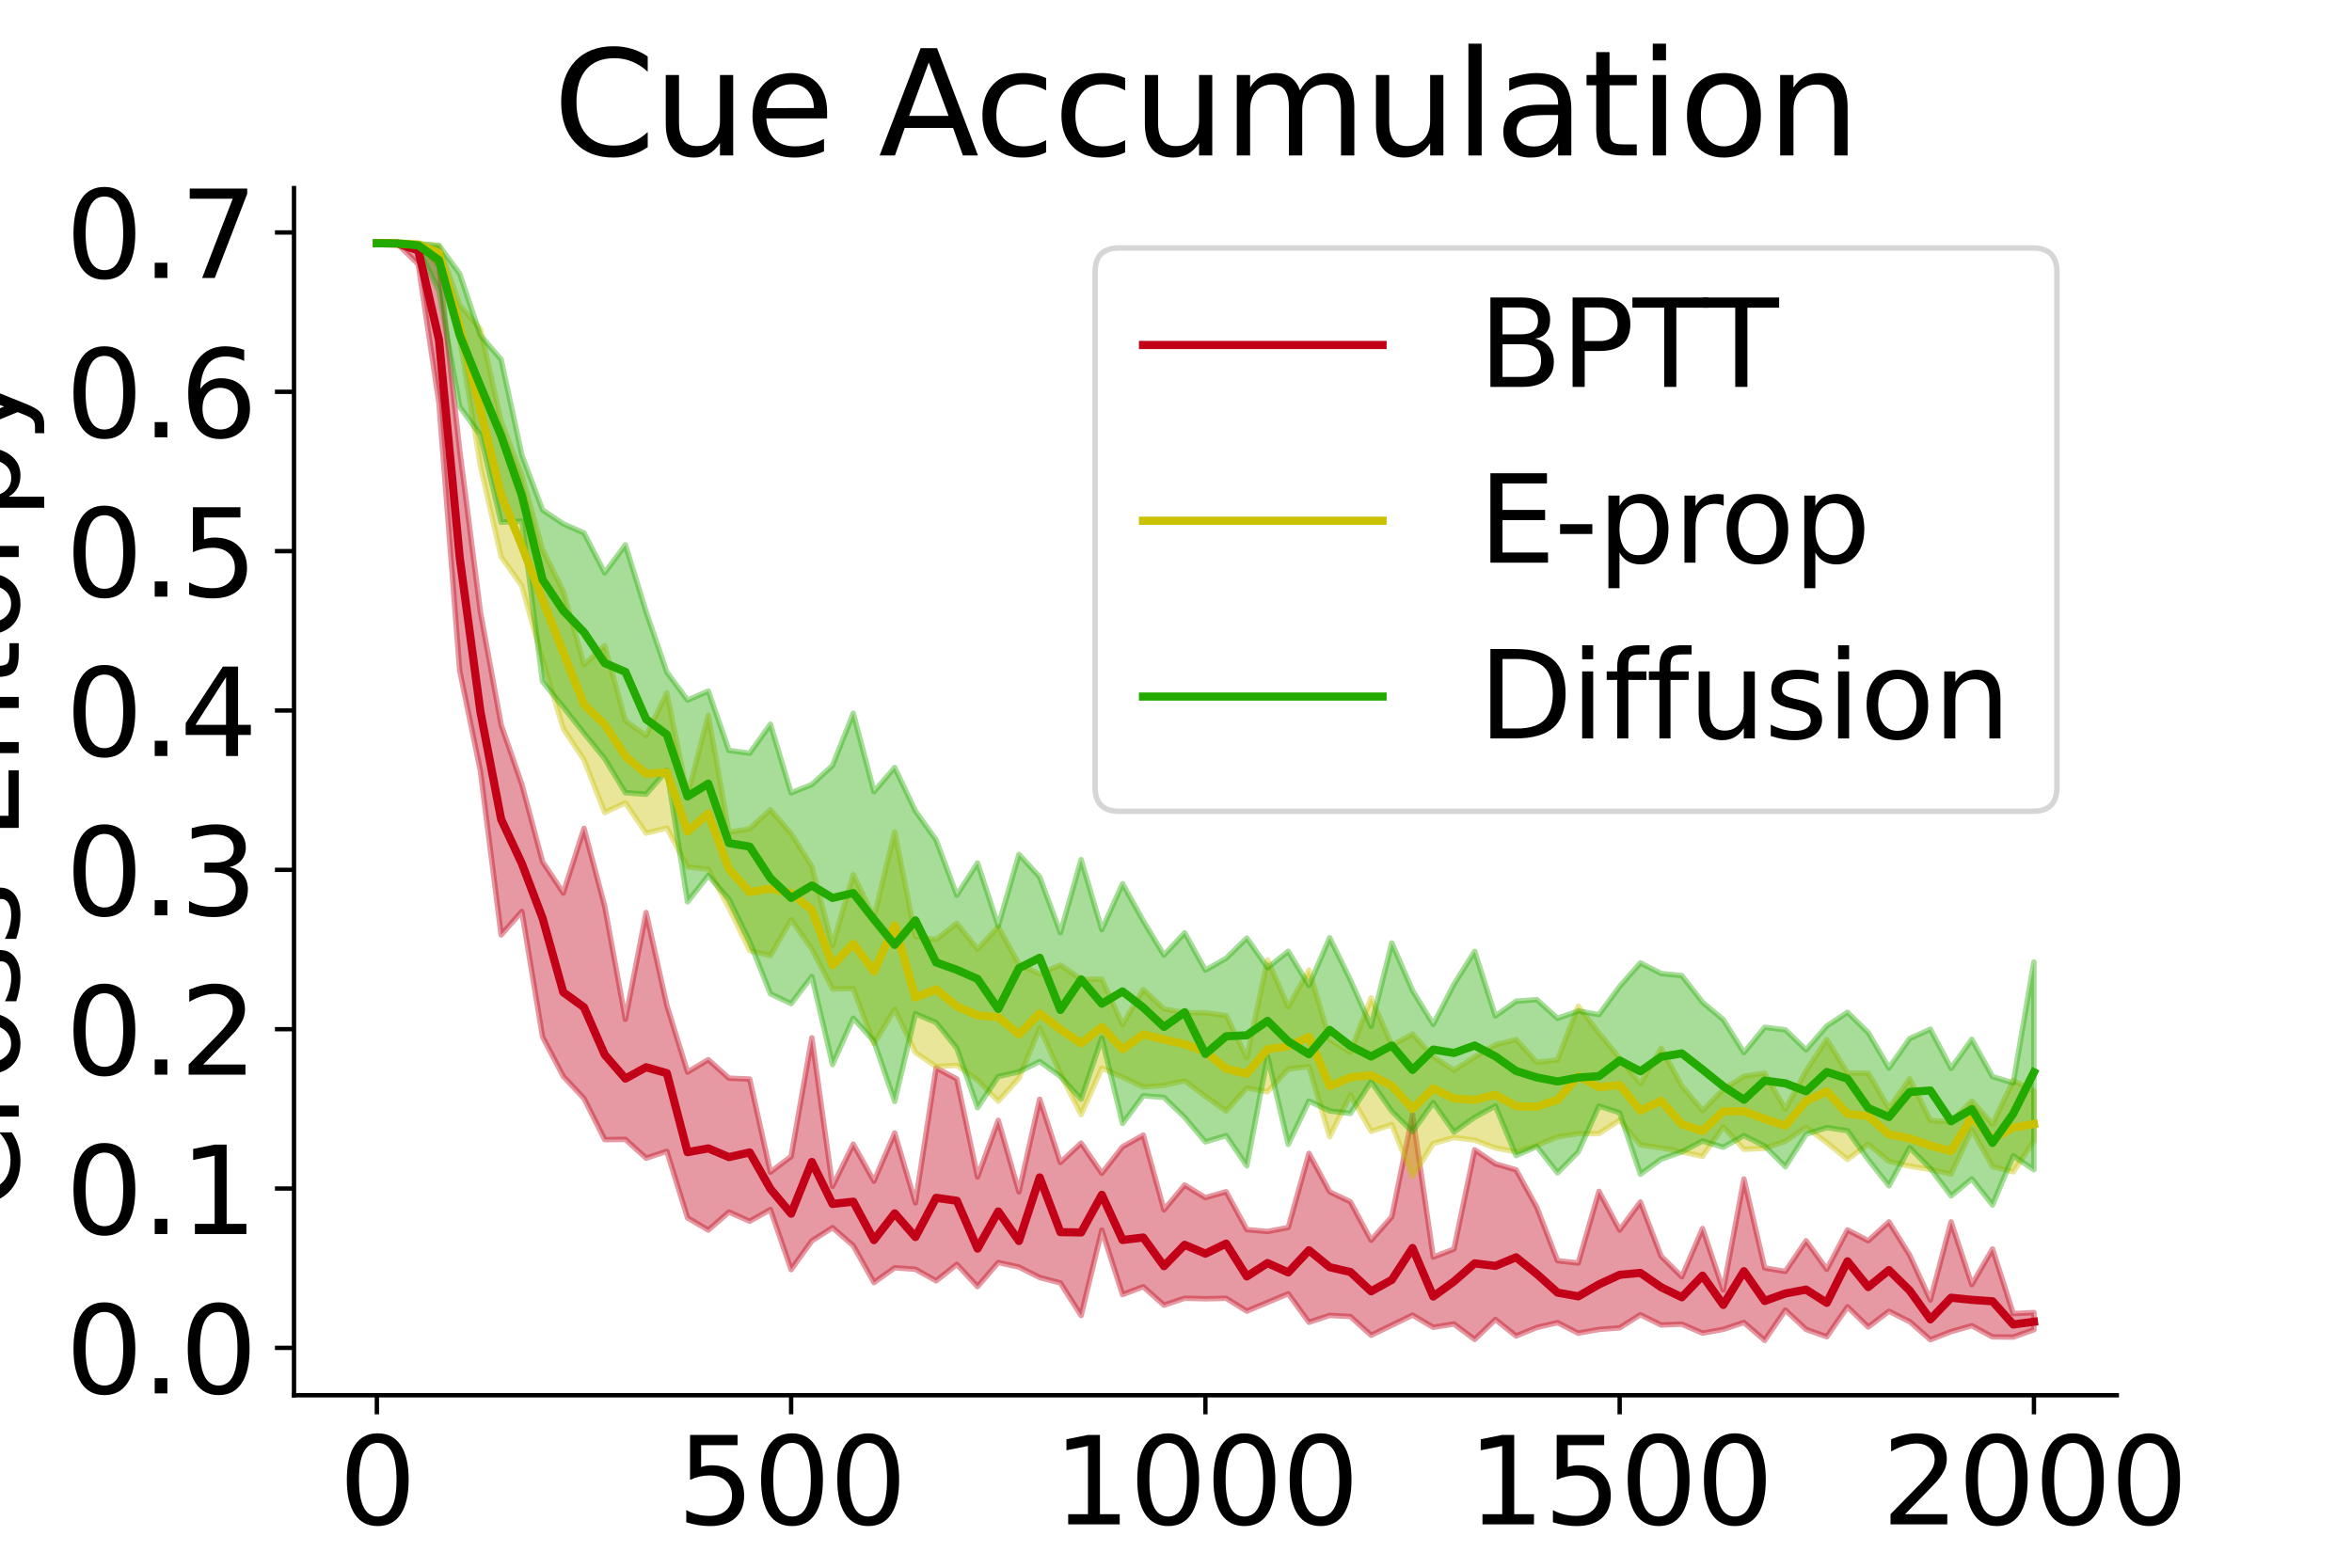 <?xml version="1.0" encoding="utf-8" standalone="no"?>
<!DOCTYPE svg PUBLIC "-//W3C//DTD SVG 1.1//EN"
  "http://www.w3.org/Graphics/SVG/1.1/DTD/svg11.dtd">
<svg xmlns:xlink="http://www.w3.org/1999/xlink" width="432pt" height="288pt" viewBox="0 0 432 288" xmlns="http://www.w3.org/2000/svg" version="1.1">
 <defs>
  <style type="text/css">*{stroke-linejoin: round; stroke-linecap: butt}</style>
 </defs>
 <g id="figure_1">
  <g id="patch_1">
   <path d="M 0 288 
L 432 288 
L 432 0 
L 0 0 
z
" style="fill: #ffffff"/>
  </g>
  <g id="axes_1">
   <g id="patch_2">
    <path d="M 54 256.32 
L 388.8 256.32 
L 388.8 34.56 
L 54 34.56 
z
" style="fill: #ffffff"/>
   </g>
   <g id="PolyCollection_1">
    <defs>
     <path id="m8a0b43944e" d="M 69.218 -243.357 
L 69.218 -243.279 
L 73.023 -243.191 
L 76.827 -239.438 
L 80.632 -213.926 
L 84.436 -164.814 
L 88.241 -146.362 
L 92.045 -116.262 
L 95.85 -120.56 
L 99.655 -97.52 
L 103.459 -90.266 
L 107.264 -86.209 
L 111.068 -78.639 
L 114.873 -78.681 
L 118.677 -75.239 
L 122.482 -76.497 
L 126.286 -64.269 
L 130.091 -62.023 
L 133.895 -65.335 
L 137.7 -63.644 
L 141.505 -65.795 
L 145.309 -54.757 
L 149.114 -60.057 
L 152.918 -62.467 
L 156.723 -59.159 
L 160.527 -52.384 
L 164.332 -55.095 
L 168.136 -54.83 
L 171.941 -52.7 
L 175.745 -55.728 
L 179.55 -51.647 
L 183.355 -56.07 
L 187.159 -55.226 
L 190.964 -53.306 
L 194.768 -52.314 
L 198.573 -46.332 
L 202.377 -62.029 
L 206.182 -50.168 
L 209.986 -51.62 
L 213.791 -48.226 
L 217.595 -49.499 
L 221.4 -49.402 
L 225.205 -49.493 
L 229.009 -47.136 
L 232.814 -48.732 
L 236.618 -50.323 
L 240.423 -45.088 
L 244.227 -46.354 
L 248.032 -46.138 
L 251.836 -42.697 
L 255.641 -44.542 
L 259.445 -46.406 
L 263.25 -44.155 
L 267.055 -44.773 
L 270.859 -41.935 
L 274.664 -45.595 
L 278.468 -42.569 
L 282.273 -44.126 
L 286.077 -45.017 
L 289.882 -43.086 
L 293.686 -43.775 
L 297.491 -44.062 
L 301.295 -46.476 
L 305.1 -44.581 
L 308.905 -44.741 
L 312.709 -43.094 
L 316.514 -43.782 
L 320.318 -45.047 
L 324.123 -41.76 
L 327.927 -47.339 
L 331.732 -43.772 
L 335.536 -42.435 
L 339.341 -47.93 
L 343.145 -44.217 
L 346.95 -47.116 
L 350.755 -45.212 
L 354.559 -41.881 
L 358.364 -43.366 
L 362.168 -44.451 
L 365.973 -42.401 
L 369.777 -42.369 
L 373.582 -43.721 
L 373.582 -46.866 
L 373.582 -46.866 
L 369.777 -46.675 
L 365.973 -58.554 
L 362.168 -52.001 
L 358.364 -63.524 
L 354.559 -49.176 
L 350.755 -57.417 
L 346.95 -63.522 
L 343.145 -60.059 
L 339.341 -62.049 
L 335.536 -54.82 
L 331.732 -60.064 
L 327.927 -54.426 
L 324.123 -55.061 
L 320.318 -71.408 
L 316.514 -51.021 
L 312.709 -62.306 
L 308.905 -53.445 
L 305.1 -57.223 
L 301.295 -67.181 
L 297.491 -62.021 
L 293.686 -69.13 
L 289.882 -55.974 
L 286.077 -56.391 
L 282.273 -66.191 
L 278.468 -73.084 
L 274.664 -74.193 
L 270.859 -76.77 
L 267.055 -58.534 
L 263.25 -57.065 
L 259.445 -83.254 
L 255.641 -64.473 
L 251.836 -60.154 
L 248.032 -67.218 
L 244.227 -69.053 
L 240.423 -76.11 
L 236.618 -62.5 
L 232.814 -61.765 
L 229.009 -62.107 
L 225.205 -69.07 
L 221.4 -67.984 
L 217.595 -70.303 
L 213.791 -65.738 
L 209.986 -79.473 
L 206.182 -77.324 
L 202.377 -72.446 
L 198.573 -77.996 
L 194.768 -74.439 
L 190.964 -86.062 
L 187.159 -69.031 
L 183.355 -82.177 
L 179.55 -71.777 
L 175.745 -89.764 
L 171.941 -91.828 
L 168.136 -67.025 
L 164.332 -79.86 
L 160.527 -71.003 
L 156.723 -77.801 
L 152.918 -70.063 
L 149.114 -97.346 
L 145.309 -75.547 
L 141.505 -72.666 
L 137.7 -89.767 
L 133.895 -89.924 
L 130.091 -93.328 
L 126.286 -91.04 
L 122.482 -103.3 
L 118.677 -120.367 
L 114.873 -100.75 
L 111.068 -121.526 
L 107.264 -135.816 
L 103.459 -123.943 
L 99.655 -129.692 
L 95.85 -143.897 
L 92.045 -154.847 
L 88.241 -175.559 
L 84.436 -205.308 
L 80.632 -239.294 
L 76.827 -243.193 
L 73.023 -243.349 
L 69.218 -243.357 
z
" style="stroke: #c20017; stroke-opacity: 0.4"/>
    </defs>
    <g clip-path="url(#pa66d7f522f)">
     <use xlink:href="#m8a0b43944e" x="0" y="288" style="fill: #c20017; fill-opacity: 0.4; stroke: #c20017; stroke-opacity: 0.4"/>
    </g>
   </g>
   <g id="PolyCollection_2">
    <defs>
     <path id="m73302220d4" d="M 69.218 -243.36 
L 69.218 -243.274 
L 73.023 -243.218 
L 76.827 -242.872 
L 80.632 -239.4 
L 84.436 -225.872 
L 88.241 -202.339 
L 92.045 -185.724 
L 95.85 -180.359 
L 99.655 -166.775 
L 103.459 -154.138 
L 107.264 -148.42 
L 111.068 -138.719 
L 114.873 -140.514 
L 118.677 -134.936 
L 122.482 -135.892 
L 126.286 -128.72 
L 130.091 -128.314 
L 133.895 -121.199 
L 137.7 -113.366 
L 141.505 -112.458 
L 145.309 -119.042 
L 149.114 -113.669 
L 152.918 -106.326 
L 156.723 -106.371 
L 160.527 -96.283 
L 164.332 -102.597 
L 168.136 -94.651 
L 171.941 -92.056 
L 175.745 -92.284 
L 179.55 -89.587 
L 183.355 -85.698 
L 187.159 -89.922 
L 190.964 -99.154 
L 194.768 -90.761 
L 198.573 -83.216 
L 202.377 -91.781 
L 206.182 -90.121 
L 209.986 -88.309 
L 213.791 -88.602 
L 217.595 -89.463 
L 221.4 -86.595 
L 225.205 -83.896 
L 229.009 -88.119 
L 232.814 -87.431 
L 236.618 -91.599 
L 240.423 -92.073 
L 244.227 -79.162 
L 248.032 -86.852 
L 251.836 -80.172 
L 255.641 -81.393 
L 259.445 -71.839 
L 263.25 -77.922 
L 267.055 -79.023 
L 270.859 -78.538 
L 274.664 -77.1 
L 278.468 -76.389 
L 282.273 -77.594 
L 286.077 -79.13 
L 289.882 -79.727 
L 293.686 -79.733 
L 297.491 -82.214 
L 301.295 -77.67 
L 305.1 -77.134 
L 308.905 -76.408 
L 312.709 -75.559 
L 316.514 -81.004 
L 320.318 -76.855 
L 324.123 -77.056 
L 327.927 -78.342 
L 331.732 -80.915 
L 335.536 -78.093 
L 339.341 -74.991 
L 343.145 -77.832 
L 346.95 -74.654 
L 350.755 -73.76 
L 354.559 -73.161 
L 358.364 -72.32 
L 362.168 -80.461 
L 365.973 -73.695 
L 369.777 -72.722 
L 373.582 -78.434 
L 373.582 -87.592 
L 373.582 -87.592 
L 369.777 -89.48 
L 365.973 -81.479 
L 362.168 -85.752 
L 358.364 -81.91 
L 354.559 -82.165 
L 350.755 -89.807 
L 346.95 -84.377 
L 343.145 -90.847 
L 339.341 -90.884 
L 335.536 -97.035 
L 331.732 -91.279 
L 327.927 -84.216 
L 324.123 -90.843 
L 320.318 -90.3 
L 316.514 -87.851 
L 312.709 -83.967 
L 308.905 -88.527 
L 305.1 -95.426 
L 301.295 -88.903 
L 297.491 -93.566 
L 293.686 -98.223 
L 289.882 -103.146 
L 286.077 -93.286 
L 282.273 -92.844 
L 278.468 -97.023 
L 274.664 -96.069 
L 270.859 -93.828 
L 267.055 -91.389 
L 263.25 -93.871 
L 259.445 -98.026 
L 255.641 -95.962 
L 251.836 -104.672 
L 248.032 -94.672 
L 244.227 -97.012 
L 240.423 -109.808 
L 236.618 -103.012 
L 232.814 -111.631 
L 229.009 -93.707 
L 225.205 -101.435 
L 221.4 -101.946 
L 217.595 -101.954 
L 213.791 -102.64 
L 209.986 -106.23 
L 206.182 -99.76 
L 202.377 -108.108 
L 198.573 -108.095 
L 194.768 -110.723 
L 190.964 -109.046 
L 187.159 -110.83 
L 183.355 -117.732 
L 179.55 -113.601 
L 175.745 -118.378 
L 171.941 -115.401 
L 168.136 -115.916 
L 164.332 -135.18 
L 160.527 -119.445 
L 156.723 -127.309 
L 152.918 -114.298 
L 149.114 -128.826 
L 145.309 -134.853 
L 141.505 -139.261 
L 137.7 -135.748 
L 133.895 -135.121 
L 130.091 -156.576 
L 126.286 -141.915 
L 122.482 -160.697 
L 118.677 -152.853 
L 114.873 -155.579 
L 111.068 -169.39 
L 107.264 -165.871 
L 103.459 -179.388 
L 99.655 -187.041 
L 95.85 -200.652 
L 92.045 -210.625 
L 88.241 -227.52 
L 84.436 -231.968 
L 80.632 -242.767 
L 76.827 -243.233 
L 73.023 -243.35 
L 69.218 -243.36 
z
" style="stroke: #cac100; stroke-opacity: 0.4"/>
    </defs>
    <g clip-path="url(#pa66d7f522f)">
     <use xlink:href="#m73302220d4" x="0" y="288" style="fill: #cac100; fill-opacity: 0.4; stroke: #cac100; stroke-opacity: 0.4"/>
    </g>
   </g>
   <g id="PolyCollection_3">
    <defs>
     <path id="m73ddae94a8" d="M 69.218 -243.358 
L 69.218 -243.274 
L 73.023 -243.214 
L 76.827 -242.343 
L 80.632 -234.531 
L 84.436 -213.283 
L 88.241 -208.064 
L 92.045 -192.055 
L 95.85 -192.271 
L 99.655 -162.794 
L 103.459 -158.099 
L 107.264 -153.311 
L 111.068 -148.623 
L 114.873 -142.381 
L 118.677 -142.091 
L 122.482 -146.463 
L 126.286 -122.323 
L 130.091 -127.157 
L 133.895 -122.828 
L 137.7 -115.007 
L 141.505 -105.427 
L 145.309 -103.618 
L 149.114 -108.617 
L 152.918 -92.431 
L 156.723 -100.951 
L 160.527 -96.712 
L 164.332 -85.656 
L 168.136 -101.771 
L 171.941 -100.142 
L 175.745 -95.444 
L 179.55 -84.504 
L 183.355 -90.222 
L 187.159 -91.098 
L 190.964 -92.989 
L 194.768 -90.251 
L 198.573 -86.072 
L 202.377 -97.311 
L 206.182 -81.608 
L 209.986 -86.699 
L 213.791 -86.402 
L 217.595 -82.723 
L 221.4 -78.224 
L 225.205 -79.38 
L 229.009 -73.825 
L 232.814 -93.913 
L 236.618 -77.768 
L 240.423 -85.724 
L 244.227 -83.901 
L 248.032 -83.454 
L 251.836 -89.281 
L 255.641 -83.862 
L 259.445 -80.094 
L 263.25 -85.443 
L 267.055 -80.047 
L 270.859 -82.74 
L 274.664 -84.816 
L 278.468 -75.703 
L 282.273 -77.377 
L 286.077 -72.536 
L 289.882 -76.38 
L 293.686 -84.805 
L 297.491 -83.573 
L 301.295 -72.297 
L 305.1 -75.041 
L 308.905 -76.394 
L 312.709 -78.392 
L 316.514 -77.236 
L 320.318 -79.378 
L 324.123 -77.465 
L 327.927 -73.663 
L 331.732 -79.63 
L 335.536 -80.847 
L 339.341 -80.27 
L 343.145 -74.969 
L 346.95 -70.165 
L 350.755 -77.157 
L 354.559 -73.346 
L 358.364 -68.3 
L 362.168 -71.431 
L 365.973 -66.624 
L 369.777 -75.667 
L 373.582 -73.102 
L 373.582 -111.259 
L 373.582 -111.259 
L 369.777 -89.062 
L 365.973 -90.216 
L 362.168 -97.064 
L 358.364 -91.73 
L 354.559 -98.922 
L 350.755 -97.203 
L 346.95 -91.803 
L 343.145 -98.288 
L 339.341 -102.024 
L 335.536 -99.517 
L 331.732 -95.14 
L 327.927 -98.809 
L 324.123 -99.278 
L 320.318 -94.621 
L 316.514 -100.685 
L 312.709 -103.879 
L 308.905 -108.776 
L 305.1 -109.161 
L 301.295 -111.102 
L 297.491 -106.777 
L 293.686 -101.604 
L 289.882 -102.264 
L 286.077 -100.926 
L 282.273 -104.354 
L 278.468 -104.066 
L 274.664 -101.35 
L 270.859 -113.218 
L 267.055 -107.174 
L 263.25 -99.813 
L 259.445 -106.027 
L 255.641 -114.764 
L 251.836 -99.47 
L 248.032 -107.972 
L 244.227 -115.727 
L 240.423 -106.949 
L 236.618 -113.233 
L 232.814 -110.226 
L 229.009 -115.665 
L 225.205 -111.952 
L 221.4 -109.766 
L 217.595 -116.632 
L 213.791 -112.538 
L 209.986 -118.829 
L 206.182 -125.65 
L 202.377 -117.209 
L 198.573 -130.077 
L 194.768 -116.64 
L 190.964 -126.888 
L 187.159 -131.039 
L 183.355 -117.882 
L 179.55 -129.452 
L 175.745 -123.546 
L 171.941 -133.678 
L 168.136 -139.005 
L 164.332 -147.006 
L 160.527 -142.556 
L 156.723 -156.964 
L 152.918 -147.383 
L 149.114 -143.871 
L 145.309 -142.341 
L 141.505 -154.956 
L 137.7 -149.628 
L 133.895 -150.135 
L 130.091 -161.044 
L 126.286 -159.378 
L 122.482 -164.516 
L 118.677 -175.589 
L 114.873 -187.909 
L 111.068 -182.768 
L 107.264 -190.092 
L 103.459 -191.764 
L 99.655 -194.318 
L 95.85 -204.406 
L 92.045 -221.964 
L 88.241 -226.383 
L 84.436 -237.705 
L 80.632 -242.913 
L 76.827 -243.229 
L 73.023 -243.346 
L 69.218 -243.358 
z
" style="stroke: #23aa00; stroke-opacity: 0.4"/>
    </defs>
    <g clip-path="url(#pa66d7f522f)">
     <use xlink:href="#m73ddae94a8" x="0" y="288" style="fill: #23aa00; fill-opacity: 0.4; stroke: #23aa00; stroke-opacity: 0.4"/>
    </g>
   </g>
   <g id="matplotlib.axis_1">
    <g id="xtick_1">
     <g id="line2d_1">
      <defs>
       <path id="m793c33d854" d="M 0 0 
L 0 3.5 
" style="stroke: #000000; stroke-width: 0.8"/>
      </defs>
      <g>
       <use xlink:href="#m793c33d854" x="69.218" y="256.32" style="stroke: #000000; stroke-width: 0.8"/>
      </g>
     </g>
     <g id="text_1">
      <!-- 0 -->
      <g transform="translate(62.219 280.037) scale(0.22 -0.22)">
       <defs>
        <path id="DejaVuSans-30" d="M 2034 4250 
Q 1547 4250 1301 3770 
Q 1056 3291 1056 2328 
Q 1056 1369 1301 889 
Q 1547 409 2034 409 
Q 2525 409 2770 889 
Q 3016 1369 3016 2328 
Q 3016 3291 2770 3770 
Q 2525 4250 2034 4250 
z
M 2034 4750 
Q 2819 4750 3233 4129 
Q 3647 3509 3647 2328 
Q 3647 1150 3233 529 
Q 2819 -91 2034 -91 
Q 1250 -91 836 529 
Q 422 1150 422 2328 
Q 422 3509 836 4129 
Q 1250 4750 2034 4750 
z
" transform="scale(0.016)"/>
       </defs>
       <use xlink:href="#DejaVuSans-30"/>
      </g>
     </g>
    </g>
    <g id="xtick_2">
     <g id="line2d_2">
      <g>
       <use xlink:href="#m793c33d854" x="145.309" y="256.32" style="stroke: #000000; stroke-width: 0.8"/>
      </g>
     </g>
     <g id="text_2">
      <!-- 500 -->
      <g transform="translate(124.313 280.037) scale(0.22 -0.22)">
       <defs>
        <path id="DejaVuSans-35" d="M 691 4666 
L 3169 4666 
L 3169 4134 
L 1269 4134 
L 1269 2991 
Q 1406 3038 1543 3061 
Q 1681 3084 1819 3084 
Q 2600 3084 3056 2656 
Q 3513 2228 3513 1497 
Q 3513 744 3044 326 
Q 2575 -91 1722 -91 
Q 1428 -91 1123 -41 
Q 819 9 494 109 
L 494 744 
Q 775 591 1075 516 
Q 1375 441 1709 441 
Q 2250 441 2565 725 
Q 2881 1009 2881 1497 
Q 2881 1984 2565 2268 
Q 2250 2553 1709 2553 
Q 1456 2553 1204 2497 
Q 953 2441 691 2322 
L 691 4666 
z
" transform="scale(0.016)"/>
       </defs>
       <use xlink:href="#DejaVuSans-35"/>
       <use xlink:href="#DejaVuSans-30" x="63.623"/>
       <use xlink:href="#DejaVuSans-30" x="127.246"/>
      </g>
     </g>
    </g>
    <g id="xtick_3">
     <g id="line2d_3">
      <g>
       <use xlink:href="#m793c33d854" x="221.4" y="256.32" style="stroke: #000000; stroke-width: 0.8"/>
      </g>
     </g>
     <g id="text_3">
      <!-- 1000 -->
      <g transform="translate(193.405 280.037) scale(0.22 -0.22)">
       <defs>
        <path id="DejaVuSans-31" d="M 794 531 
L 1825 531 
L 1825 4091 
L 703 3866 
L 703 4441 
L 1819 4666 
L 2450 4666 
L 2450 531 
L 3481 531 
L 3481 0 
L 794 0 
L 794 531 
z
" transform="scale(0.016)"/>
       </defs>
       <use xlink:href="#DejaVuSans-31"/>
       <use xlink:href="#DejaVuSans-30" x="63.623"/>
       <use xlink:href="#DejaVuSans-30" x="127.246"/>
       <use xlink:href="#DejaVuSans-30" x="190.869"/>
      </g>
     </g>
    </g>
    <g id="xtick_4">
     <g id="line2d_4">
      <g>
       <use xlink:href="#m793c33d854" x="297.491" y="256.32" style="stroke: #000000; stroke-width: 0.8"/>
      </g>
     </g>
     <g id="text_4">
      <!-- 1500 -->
      <g transform="translate(269.496 280.037) scale(0.22 -0.22)">
       <use xlink:href="#DejaVuSans-31"/>
       <use xlink:href="#DejaVuSans-35" x="63.623"/>
       <use xlink:href="#DejaVuSans-30" x="127.246"/>
       <use xlink:href="#DejaVuSans-30" x="190.869"/>
      </g>
     </g>
    </g>
    <g id="xtick_5">
     <g id="line2d_5">
      <g>
       <use xlink:href="#m793c33d854" x="373.582" y="256.32" style="stroke: #000000; stroke-width: 0.8"/>
      </g>
     </g>
     <g id="text_5">
      <!-- 2000 -->
      <g transform="translate(345.587 280.037) scale(0.22 -0.22)">
       <defs>
        <path id="DejaVuSans-32" d="M 1228 531 
L 3431 531 
L 3431 0 
L 469 0 
L 469 531 
Q 828 903 1448 1529 
Q 2069 2156 2228 2338 
Q 2531 2678 2651 2914 
Q 2772 3150 2772 3378 
Q 2772 3750 2511 3984 
Q 2250 4219 1831 4219 
Q 1534 4219 1204 4116 
Q 875 4013 500 3803 
L 500 4441 
Q 881 4594 1212 4672 
Q 1544 4750 1819 4750 
Q 2544 4750 2975 4387 
Q 3406 4025 3406 3419 
Q 3406 3131 3298 2873 
Q 3191 2616 2906 2266 
Q 2828 2175 2409 1742 
Q 1991 1309 1228 531 
z
" transform="scale(0.016)"/>
       </defs>
       <use xlink:href="#DejaVuSans-32"/>
       <use xlink:href="#DejaVuSans-30" x="63.623"/>
       <use xlink:href="#DejaVuSans-30" x="127.246"/>
       <use xlink:href="#DejaVuSans-30" x="190.869"/>
      </g>
     </g>
    </g>
    <g id="text_6">
     <!-- Iterations -->
     <g transform="translate(169.011 305.328) scale(0.22 -0.22)">
      <defs>
       <path id="DejaVuSans-49" d="M 628 4666 
L 1259 4666 
L 1259 0 
L 628 0 
L 628 4666 
z
" transform="scale(0.016)"/>
       <path id="DejaVuSans-74" d="M 1172 4494 
L 1172 3500 
L 2356 3500 
L 2356 3053 
L 1172 3053 
L 1172 1153 
Q 1172 725 1289 603 
Q 1406 481 1766 481 
L 2356 481 
L 2356 0 
L 1766 0 
Q 1100 0 847 248 
Q 594 497 594 1153 
L 594 3053 
L 172 3053 
L 172 3500 
L 594 3500 
L 594 4494 
L 1172 4494 
z
" transform="scale(0.016)"/>
       <path id="DejaVuSans-65" d="M 3597 1894 
L 3597 1613 
L 953 1613 
Q 991 1019 1311 708 
Q 1631 397 2203 397 
Q 2534 397 2845 478 
Q 3156 559 3463 722 
L 3463 178 
Q 3153 47 2828 -22 
Q 2503 -91 2169 -91 
Q 1331 -91 842 396 
Q 353 884 353 1716 
Q 353 2575 817 3079 
Q 1281 3584 2069 3584 
Q 2775 3584 3186 3129 
Q 3597 2675 3597 1894 
z
M 3022 2063 
Q 3016 2534 2758 2815 
Q 2500 3097 2075 3097 
Q 1594 3097 1305 2825 
Q 1016 2553 972 2059 
L 3022 2063 
z
" transform="scale(0.016)"/>
       <path id="DejaVuSans-72" d="M 2631 2963 
Q 2534 3019 2420 3045 
Q 2306 3072 2169 3072 
Q 1681 3072 1420 2755 
Q 1159 2438 1159 1844 
L 1159 0 
L 581 0 
L 581 3500 
L 1159 3500 
L 1159 2956 
Q 1341 3275 1631 3429 
Q 1922 3584 2338 3584 
Q 2397 3584 2469 3576 
Q 2541 3569 2628 3553 
L 2631 2963 
z
" transform="scale(0.016)"/>
       <path id="DejaVuSans-61" d="M 2194 1759 
Q 1497 1759 1228 1600 
Q 959 1441 959 1056 
Q 959 750 1161 570 
Q 1363 391 1709 391 
Q 2188 391 2477 730 
Q 2766 1069 2766 1631 
L 2766 1759 
L 2194 1759 
z
M 3341 1997 
L 3341 0 
L 2766 0 
L 2766 531 
Q 2569 213 2275 61 
Q 1981 -91 1556 -91 
Q 1019 -91 701 211 
Q 384 513 384 1019 
Q 384 1609 779 1909 
Q 1175 2209 1959 2209 
L 2766 2209 
L 2766 2266 
Q 2766 2663 2505 2880 
Q 2244 3097 1772 3097 
Q 1472 3097 1187 3025 
Q 903 2953 641 2809 
L 641 3341 
Q 956 3463 1253 3523 
Q 1550 3584 1831 3584 
Q 2591 3584 2966 3190 
Q 3341 2797 3341 1997 
z
" transform="scale(0.016)"/>
       <path id="DejaVuSans-69" d="M 603 3500 
L 1178 3500 
L 1178 0 
L 603 0 
L 603 3500 
z
M 603 4863 
L 1178 4863 
L 1178 4134 
L 603 4134 
L 603 4863 
z
" transform="scale(0.016)"/>
       <path id="DejaVuSans-6f" d="M 1959 3097 
Q 1497 3097 1228 2736 
Q 959 2375 959 1747 
Q 959 1119 1226 758 
Q 1494 397 1959 397 
Q 2419 397 2687 759 
Q 2956 1122 2956 1747 
Q 2956 2369 2687 2733 
Q 2419 3097 1959 3097 
z
M 1959 3584 
Q 2709 3584 3137 3096 
Q 3566 2609 3566 1747 
Q 3566 888 3137 398 
Q 2709 -91 1959 -91 
Q 1206 -91 779 398 
Q 353 888 353 1747 
Q 353 2609 779 3096 
Q 1206 3584 1959 3584 
z
" transform="scale(0.016)"/>
       <path id="DejaVuSans-6e" d="M 3513 2113 
L 3513 0 
L 2938 0 
L 2938 2094 
Q 2938 2591 2744 2837 
Q 2550 3084 2163 3084 
Q 1697 3084 1428 2787 
Q 1159 2491 1159 1978 
L 1159 0 
L 581 0 
L 581 3500 
L 1159 3500 
L 1159 2956 
Q 1366 3272 1645 3428 
Q 1925 3584 2291 3584 
Q 2894 3584 3203 3211 
Q 3513 2838 3513 2113 
z
" transform="scale(0.016)"/>
       <path id="DejaVuSans-73" d="M 2834 3397 
L 2834 2853 
Q 2591 2978 2328 3040 
Q 2066 3103 1784 3103 
Q 1356 3103 1142 2972 
Q 928 2841 928 2578 
Q 928 2378 1081 2264 
Q 1234 2150 1697 2047 
L 1894 2003 
Q 2506 1872 2764 1633 
Q 3022 1394 3022 966 
Q 3022 478 2636 193 
Q 2250 -91 1575 -91 
Q 1294 -91 989 -36 
Q 684 19 347 128 
L 347 722 
Q 666 556 975 473 
Q 1284 391 1588 391 
Q 1994 391 2212 530 
Q 2431 669 2431 922 
Q 2431 1156 2273 1281 
Q 2116 1406 1581 1522 
L 1381 1569 
Q 847 1681 609 1914 
Q 372 2147 372 2553 
Q 372 3047 722 3315 
Q 1072 3584 1716 3584 
Q 2034 3584 2315 3537 
Q 2597 3491 2834 3397 
z
" transform="scale(0.016)"/>
      </defs>
      <use xlink:href="#DejaVuSans-49"/>
      <use xlink:href="#DejaVuSans-74" x="29.492"/>
      <use xlink:href="#DejaVuSans-65" x="68.701"/>
      <use xlink:href="#DejaVuSans-72" x="130.225"/>
      <use xlink:href="#DejaVuSans-61" x="171.338"/>
      <use xlink:href="#DejaVuSans-74" x="232.617"/>
      <use xlink:href="#DejaVuSans-69" x="271.826"/>
      <use xlink:href="#DejaVuSans-6f" x="299.609"/>
      <use xlink:href="#DejaVuSans-6e" x="360.791"/>
      <use xlink:href="#DejaVuSans-73" x="424.17"/>
     </g>
    </g>
   </g>
   <g id="matplotlib.axis_2">
    <g id="ytick_1">
     <g id="line2d_6">
      <defs>
       <path id="m5baf59023a" d="M 0 0 
L -3.5 0 
" style="stroke: #000000; stroke-width: 0.8"/>
      </defs>
      <g>
       <use xlink:href="#m5baf59023a" x="54" y="247.617" style="stroke: #000000; stroke-width: 0.8"/>
      </g>
     </g>
     <g id="text_7">
      <!-- 0.0 -->
      <g transform="translate(12.013 255.976) scale(0.22 -0.22)">
       <defs>
        <path id="DejaVuSans-2e" d="M 684 794 
L 1344 794 
L 1344 0 
L 684 0 
L 684 794 
z
" transform="scale(0.016)"/>
       </defs>
       <use xlink:href="#DejaVuSans-30"/>
       <use xlink:href="#DejaVuSans-2e" x="63.623"/>
       <use xlink:href="#DejaVuSans-30" x="95.41"/>
      </g>
     </g>
    </g>
    <g id="ytick_2">
     <g id="line2d_7">
      <g>
       <use xlink:href="#m5baf59023a" x="54" y="218.344" style="stroke: #000000; stroke-width: 0.8"/>
      </g>
     </g>
     <g id="text_8">
      <!-- 0.1 -->
      <g transform="translate(12.013 226.703) scale(0.22 -0.22)">
       <use xlink:href="#DejaVuSans-30"/>
       <use xlink:href="#DejaVuSans-2e" x="63.623"/>
       <use xlink:href="#DejaVuSans-31" x="95.41"/>
      </g>
     </g>
    </g>
    <g id="ytick_3">
     <g id="line2d_8">
      <g>
       <use xlink:href="#m5baf59023a" x="54" y="189.071" style="stroke: #000000; stroke-width: 0.8"/>
      </g>
     </g>
     <g id="text_9">
      <!-- 0.2 -->
      <g transform="translate(12.013 197.43) scale(0.22 -0.22)">
       <use xlink:href="#DejaVuSans-30"/>
       <use xlink:href="#DejaVuSans-2e" x="63.623"/>
       <use xlink:href="#DejaVuSans-32" x="95.41"/>
      </g>
     </g>
    </g>
    <g id="ytick_4">
     <g id="line2d_9">
      <g>
       <use xlink:href="#m5baf59023a" x="54" y="159.798" style="stroke: #000000; stroke-width: 0.8"/>
      </g>
     </g>
     <g id="text_10">
      <!-- 0.3 -->
      <g transform="translate(12.013 168.157) scale(0.22 -0.22)">
       <defs>
        <path id="DejaVuSans-33" d="M 2597 2516 
Q 3050 2419 3304 2112 
Q 3559 1806 3559 1356 
Q 3559 666 3084 287 
Q 2609 -91 1734 -91 
Q 1441 -91 1130 -33 
Q 819 25 488 141 
L 488 750 
Q 750 597 1062 519 
Q 1375 441 1716 441 
Q 2309 441 2620 675 
Q 2931 909 2931 1356 
Q 2931 1769 2642 2001 
Q 2353 2234 1838 2234 
L 1294 2234 
L 1294 2753 
L 1863 2753 
Q 2328 2753 2575 2939 
Q 2822 3125 2822 3475 
Q 2822 3834 2567 4026 
Q 2313 4219 1838 4219 
Q 1578 4219 1281 4162 
Q 984 4106 628 3988 
L 628 4550 
Q 988 4650 1302 4700 
Q 1616 4750 1894 4750 
Q 2613 4750 3031 4423 
Q 3450 4097 3450 3541 
Q 3450 3153 3228 2886 
Q 3006 2619 2597 2516 
z
" transform="scale(0.016)"/>
       </defs>
       <use xlink:href="#DejaVuSans-30"/>
       <use xlink:href="#DejaVuSans-2e" x="63.623"/>
       <use xlink:href="#DejaVuSans-33" x="95.41"/>
      </g>
     </g>
    </g>
    <g id="ytick_5">
     <g id="line2d_10">
      <g>
       <use xlink:href="#m5baf59023a" x="54" y="130.525" style="stroke: #000000; stroke-width: 0.8"/>
      </g>
     </g>
     <g id="text_11">
      <!-- 0.4 -->
      <g transform="translate(12.013 138.884) scale(0.22 -0.22)">
       <defs>
        <path id="DejaVuSans-34" d="M 2419 4116 
L 825 1625 
L 2419 1625 
L 2419 4116 
z
M 2253 4666 
L 3047 4666 
L 3047 1625 
L 3713 1625 
L 3713 1100 
L 3047 1100 
L 3047 0 
L 2419 0 
L 2419 1100 
L 313 1100 
L 313 1709 
L 2253 4666 
z
" transform="scale(0.016)"/>
       </defs>
       <use xlink:href="#DejaVuSans-30"/>
       <use xlink:href="#DejaVuSans-2e" x="63.623"/>
       <use xlink:href="#DejaVuSans-34" x="95.41"/>
      </g>
     </g>
    </g>
    <g id="ytick_6">
     <g id="line2d_11">
      <g>
       <use xlink:href="#m5baf59023a" x="54" y="101.252" style="stroke: #000000; stroke-width: 0.8"/>
      </g>
     </g>
     <g id="text_12">
      <!-- 0.5 -->
      <g transform="translate(12.013 109.611) scale(0.22 -0.22)">
       <use xlink:href="#DejaVuSans-30"/>
       <use xlink:href="#DejaVuSans-2e" x="63.623"/>
       <use xlink:href="#DejaVuSans-35" x="95.41"/>
      </g>
     </g>
    </g>
    <g id="ytick_7">
     <g id="line2d_12">
      <g>
       <use xlink:href="#m5baf59023a" x="54" y="71.979" style="stroke: #000000; stroke-width: 0.8"/>
      </g>
     </g>
     <g id="text_13">
      <!-- 0.6 -->
      <g transform="translate(12.013 80.338) scale(0.22 -0.22)">
       <defs>
        <path id="DejaVuSans-36" d="M 2113 2584 
Q 1688 2584 1439 2293 
Q 1191 2003 1191 1497 
Q 1191 994 1439 701 
Q 1688 409 2113 409 
Q 2538 409 2786 701 
Q 3034 994 3034 1497 
Q 3034 2003 2786 2293 
Q 2538 2584 2113 2584 
z
M 3366 4563 
L 3366 3988 
Q 3128 4100 2886 4159 
Q 2644 4219 2406 4219 
Q 1781 4219 1451 3797 
Q 1122 3375 1075 2522 
Q 1259 2794 1537 2939 
Q 1816 3084 2150 3084 
Q 2853 3084 3261 2657 
Q 3669 2231 3669 1497 
Q 3669 778 3244 343 
Q 2819 -91 2113 -91 
Q 1303 -91 875 529 
Q 447 1150 447 2328 
Q 447 3434 972 4092 
Q 1497 4750 2381 4750 
Q 2619 4750 2861 4703 
Q 3103 4656 3366 4563 
z
" transform="scale(0.016)"/>
       </defs>
       <use xlink:href="#DejaVuSans-30"/>
       <use xlink:href="#DejaVuSans-2e" x="63.623"/>
       <use xlink:href="#DejaVuSans-36" x="95.41"/>
      </g>
     </g>
    </g>
    <g id="ytick_8">
     <g id="line2d_13">
      <g>
       <use xlink:href="#m5baf59023a" x="54" y="42.706" style="stroke: #000000; stroke-width: 0.8"/>
      </g>
     </g>
     <g id="text_14">
      <!-- 0.7 -->
      <g transform="translate(12.013 51.064) scale(0.22 -0.22)">
       <defs>
        <path id="DejaVuSans-37" d="M 525 4666 
L 3525 4666 
L 3525 4397 
L 1831 0 
L 1172 0 
L 2766 4134 
L 525 4134 
L 525 4666 
z
" transform="scale(0.016)"/>
       </defs>
       <use xlink:href="#DejaVuSans-30"/>
       <use xlink:href="#DejaVuSans-2e" x="63.623"/>
       <use xlink:href="#DejaVuSans-37" x="95.41"/>
      </g>
     </g>
    </g>
    <g id="text_15">
     <!-- Cross-Entorpy -->
     <g transform="translate(3.438 222.536) rotate(-90) scale(0.22 -0.22)">
      <defs>
       <path id="DejaVuSans-43" d="M 4122 4306 
L 4122 3641 
Q 3803 3938 3442 4084 
Q 3081 4231 2675 4231 
Q 1875 4231 1450 3742 
Q 1025 3253 1025 2328 
Q 1025 1406 1450 917 
Q 1875 428 2675 428 
Q 3081 428 3442 575 
Q 3803 722 4122 1019 
L 4122 359 
Q 3791 134 3420 21 
Q 3050 -91 2638 -91 
Q 1578 -91 968 557 
Q 359 1206 359 2328 
Q 359 3453 968 4101 
Q 1578 4750 2638 4750 
Q 3056 4750 3426 4639 
Q 3797 4528 4122 4306 
z
" transform="scale(0.016)"/>
       <path id="DejaVuSans-2d" d="M 313 2009 
L 1997 2009 
L 1997 1497 
L 313 1497 
L 313 2009 
z
" transform="scale(0.016)"/>
       <path id="DejaVuSans-45" d="M 628 4666 
L 3578 4666 
L 3578 4134 
L 1259 4134 
L 1259 2753 
L 3481 2753 
L 3481 2222 
L 1259 2222 
L 1259 531 
L 3634 531 
L 3634 0 
L 628 0 
L 628 4666 
z
" transform="scale(0.016)"/>
       <path id="DejaVuSans-70" d="M 1159 525 
L 1159 -1331 
L 581 -1331 
L 581 3500 
L 1159 3500 
L 1159 2969 
Q 1341 3281 1617 3432 
Q 1894 3584 2278 3584 
Q 2916 3584 3314 3078 
Q 3713 2572 3713 1747 
Q 3713 922 3314 415 
Q 2916 -91 2278 -91 
Q 1894 -91 1617 61 
Q 1341 213 1159 525 
z
M 3116 1747 
Q 3116 2381 2855 2742 
Q 2594 3103 2138 3103 
Q 1681 3103 1420 2742 
Q 1159 2381 1159 1747 
Q 1159 1113 1420 752 
Q 1681 391 2138 391 
Q 2594 391 2855 752 
Q 3116 1113 3116 1747 
z
" transform="scale(0.016)"/>
       <path id="DejaVuSans-79" d="M 2059 -325 
Q 1816 -950 1584 -1140 
Q 1353 -1331 966 -1331 
L 506 -1331 
L 506 -850 
L 844 -850 
Q 1081 -850 1212 -737 
Q 1344 -625 1503 -206 
L 1606 56 
L 191 3500 
L 800 3500 
L 1894 763 
L 2988 3500 
L 3597 3500 
L 2059 -325 
z
" transform="scale(0.016)"/>
      </defs>
      <use xlink:href="#DejaVuSans-43"/>
      <use xlink:href="#DejaVuSans-72" x="69.824"/>
      <use xlink:href="#DejaVuSans-6f" x="108.688"/>
      <use xlink:href="#DejaVuSans-73" x="169.869"/>
      <use xlink:href="#DejaVuSans-73" x="221.969"/>
      <use xlink:href="#DejaVuSans-2d" x="274.068"/>
      <use xlink:href="#DejaVuSans-45" x="310.152"/>
      <use xlink:href="#DejaVuSans-6e" x="373.336"/>
      <use xlink:href="#DejaVuSans-74" x="436.715"/>
      <use xlink:href="#DejaVuSans-6f" x="475.924"/>
      <use xlink:href="#DejaVuSans-72" x="537.105"/>
      <use xlink:href="#DejaVuSans-70" x="578.219"/>
      <use xlink:href="#DejaVuSans-79" x="641.695"/>
     </g>
    </g>
   </g>
   <g id="line2d_14">
    <path d="M 69.218 44.687 
L 73.023 44.732 
L 76.827 45.998 
L 80.632 62.433 
L 84.436 102.414 
L 88.241 130.752 
L 92.045 150.513 
L 95.85 158.645 
L 99.655 168.677 
L 103.459 182.284 
L 107.264 185.057 
L 111.068 193.757 
L 114.873 198.152 
L 118.677 196.06 
L 122.482 197.156 
L 126.286 211.665 
L 130.091 210.968 
L 133.895 212.571 
L 137.7 211.711 
L 141.505 218.421 
L 145.309 222.96 
L 149.114 213.464 
L 152.918 221.176 
L 156.723 220.76 
L 160.527 227.819 
L 164.332 222.903 
L 168.136 227.249 
L 171.941 220.054 
L 175.745 220.591 
L 179.55 229.373 
L 183.355 222.558 
L 187.159 227.981 
L 190.964 216.304 
L 194.768 226.354 
L 198.573 226.419 
L 202.377 219.498 
L 206.182 227.8 
L 209.986 227.345 
L 213.791 232.601 
L 217.595 228.683 
L 221.4 230.306 
L 225.205 228.463 
L 229.009 234.492 
L 232.814 232.04 
L 236.618 233.753 
L 240.423 229.682 
L 244.227 232.796 
L 248.032 233.681 
L 251.836 237.228 
L 255.641 235.12 
L 259.445 229.272 
L 263.25 238.184 
L 267.055 235.426 
L 270.859 232.095 
L 274.664 232.561 
L 278.468 230.98 
L 282.273 234.042 
L 286.077 237.461 
L 289.882 238.152 
L 293.686 235.955 
L 297.491 234.196 
L 301.295 233.844 
L 305.1 236.474 
L 308.905 238.32 
L 312.709 234.347 
L 316.514 239.721 
L 320.318 233.538 
L 324.123 238.995 
L 327.927 237.627 
L 331.732 236.914 
L 335.536 239.34 
L 339.341 231.721 
L 343.145 236.446 
L 346.95 233.331 
L 350.755 237.082 
L 354.559 242.38 
L 358.364 238.405 
L 362.168 238.794 
L 365.973 239.059 
L 369.777 243.321 
L 373.582 242.814 
" clip-path="url(#pa66d7f522f)" style="fill: none; stroke: #c20017; stroke-width: 1.5; stroke-linecap: square"/>
   </g>
   <g id="line2d_15">
    <path d="M 69.218 44.689 
L 73.023 44.72 
L 76.827 44.922 
L 80.632 46.478 
L 84.436 60.021 
L 88.241 75.261 
L 92.045 90.906 
L 95.85 100.286 
L 99.655 110.194 
L 103.459 119.852 
L 107.264 129.436 
L 111.068 133.105 
L 114.873 138.949 
L 118.677 142.158 
L 122.482 141.902 
L 126.286 152.769 
L 130.091 149.46 
L 133.895 159.67 
L 137.7 163.888 
L 141.505 163.242 
L 145.309 164.101 
L 149.114 167.145 
L 152.918 177.328 
L 156.723 173.37 
L 160.527 178.44 
L 164.332 170.03 
L 168.136 183.237 
L 171.941 181.751 
L 175.745 184.904 
L 179.55 186.515 
L 183.355 186.883 
L 187.159 190.014 
L 190.964 186.163 
L 194.768 189.108 
L 198.573 191.678 
L 202.377 188.671 
L 206.182 192.741 
L 209.986 190.032 
L 213.791 190.978 
L 217.595 191.824 
L 221.4 193.21 
L 225.205 196.343 
L 229.009 197.247 
L 232.814 192.738 
L 236.618 192.217 
L 240.423 190.495 
L 244.227 199.552 
L 248.032 197.914 
L 251.836 197.522 
L 255.641 199.459 
L 259.445 203.713 
L 263.25 199.948 
L 267.055 201.812 
L 270.859 202.054 
L 274.664 201.114 
L 278.468 203.223 
L 282.273 203.308 
L 286.077 202.045 
L 289.882 197.719 
L 293.686 199.722 
L 297.491 199.334 
L 301.295 204.037 
L 305.1 202.238 
L 308.905 206.534 
L 312.709 207.782 
L 316.514 204.168 
L 320.318 204.158 
L 324.123 205.566 
L 327.927 206.797 
L 331.732 202.275 
L 335.536 200.487 
L 339.341 204.633 
L 343.145 205.023 
L 346.95 208.403 
L 350.755 209.117 
L 354.559 210.451 
L 358.364 211.484 
L 362.168 205.197 
L 365.973 209.24 
L 369.777 207.133 
L 373.582 206.503 
" clip-path="url(#pa66d7f522f)" style="fill: none; stroke: #cac100; stroke-width: 1.5; stroke-linecap: square"/>
   </g>
   <g id="line2d_16">
    <path d="M 69.218 44.689 
L 73.023 44.726 
L 76.827 45.073 
L 80.632 47.789 
L 84.436 61.589 
L 88.241 70.938 
L 92.045 80.064 
L 95.85 91.036 
L 99.655 106.483 
L 103.459 112.193 
L 107.264 116.157 
L 111.068 121.814 
L 114.873 123.43 
L 118.677 132.128 
L 122.482 134.952 
L 126.286 146.311 
L 130.091 143.963 
L 133.895 154.889 
L 137.7 155.537 
L 141.505 161.344 
L 145.309 164.954 
L 149.114 162.673 
L 152.918 164.965 
L 156.723 164.063 
L 160.527 168.913 
L 164.332 173.58 
L 168.136 169.082 
L 171.941 176.81 
L 175.745 178.163 
L 179.55 179.839 
L 183.355 185.344 
L 187.159 177.863 
L 190.964 175.954 
L 194.768 185.536 
L 198.573 179.918 
L 202.377 184.391 
L 206.182 182.132 
L 209.986 185.092 
L 213.791 188.659 
L 217.595 185.954 
L 221.4 193.625 
L 225.205 190.376 
L 229.009 190.193 
L 232.814 187.535 
L 236.618 191.314 
L 240.423 193.677 
L 244.227 189.213 
L 248.032 192.151 
L 251.836 194.093 
L 255.641 192.066 
L 259.445 196.553 
L 263.25 192.817 
L 267.055 193.441 
L 270.859 192.07 
L 274.664 194.059 
L 278.468 196.746 
L 282.273 197.937 
L 286.077 198.677 
L 289.882 197.951 
L 293.686 197.702 
L 297.491 194.821 
L 301.295 196.815 
L 305.1 194.146 
L 308.905 193.522 
L 312.709 196.489 
L 316.514 199.552 
L 320.318 202.034 
L 324.123 198.514 
L 327.927 199.018 
L 331.732 200.479 
L 335.536 196.932 
L 339.341 198.168 
L 343.145 203.56 
L 346.95 205.202 
L 350.755 200.605 
L 354.559 200.34 
L 358.364 205.992 
L 362.168 203.772 
L 365.973 209.959 
L 369.777 204.608 
L 373.582 196.989 
" clip-path="url(#pa66d7f522f)" style="fill: none; stroke: #23aa00; stroke-width: 1.5; stroke-linecap: square"/>
   </g>
   <g id="patch_3">
    <path d="M 54 256.32 
L 54 34.56 
" style="fill: none; stroke: #000000; stroke-width: 0.8; stroke-linejoin: miter; stroke-linecap: square"/>
   </g>
   <g id="patch_4">
    <path d="M 54 256.32 
L 388.8 256.32 
" style="fill: none; stroke: #000000; stroke-width: 0.8; stroke-linejoin: miter; stroke-linecap: square"/>
   </g>
   <g id="text_16">
    <!-- Cue Accumulation -->
    <g transform="translate(101.556 28.56) scale(0.264 -0.264)">
     <defs>
      <path id="DejaVuSans-75" d="M 544 1381 
L 544 3500 
L 1119 3500 
L 1119 1403 
Q 1119 906 1312 657 
Q 1506 409 1894 409 
Q 2359 409 2629 706 
Q 2900 1003 2900 1516 
L 2900 3500 
L 3475 3500 
L 3475 0 
L 2900 0 
L 2900 538 
Q 2691 219 2414 64 
Q 2138 -91 1772 -91 
Q 1169 -91 856 284 
Q 544 659 544 1381 
z
M 1991 3584 
L 1991 3584 
z
" transform="scale(0.016)"/>
      <path id="DejaVuSans-20" transform="scale(0.016)"/>
      <path id="DejaVuSans-41" d="M 2188 4044 
L 1331 1722 
L 3047 1722 
L 2188 4044 
z
M 1831 4666 
L 2547 4666 
L 4325 0 
L 3669 0 
L 3244 1197 
L 1141 1197 
L 716 0 
L 50 0 
L 1831 4666 
z
" transform="scale(0.016)"/>
      <path id="DejaVuSans-63" d="M 3122 3366 
L 3122 2828 
Q 2878 2963 2633 3030 
Q 2388 3097 2138 3097 
Q 1578 3097 1268 2742 
Q 959 2388 959 1747 
Q 959 1106 1268 751 
Q 1578 397 2138 397 
Q 2388 397 2633 464 
Q 2878 531 3122 666 
L 3122 134 
Q 2881 22 2623 -34 
Q 2366 -91 2075 -91 
Q 1284 -91 818 406 
Q 353 903 353 1747 
Q 353 2603 823 3093 
Q 1294 3584 2113 3584 
Q 2378 3584 2631 3529 
Q 2884 3475 3122 3366 
z
" transform="scale(0.016)"/>
      <path id="DejaVuSans-6d" d="M 3328 2828 
Q 3544 3216 3844 3400 
Q 4144 3584 4550 3584 
Q 5097 3584 5394 3201 
Q 5691 2819 5691 2113 
L 5691 0 
L 5113 0 
L 5113 2094 
Q 5113 2597 4934 2840 
Q 4756 3084 4391 3084 
Q 3944 3084 3684 2787 
Q 3425 2491 3425 1978 
L 3425 0 
L 2847 0 
L 2847 2094 
Q 2847 2600 2669 2842 
Q 2491 3084 2119 3084 
Q 1678 3084 1418 2786 
Q 1159 2488 1159 1978 
L 1159 0 
L 581 0 
L 581 3500 
L 1159 3500 
L 1159 2956 
Q 1356 3278 1631 3431 
Q 1906 3584 2284 3584 
Q 2666 3584 2933 3390 
Q 3200 3197 3328 2828 
z
" transform="scale(0.016)"/>
      <path id="DejaVuSans-6c" d="M 603 4863 
L 1178 4863 
L 1178 0 
L 603 0 
L 603 4863 
z
" transform="scale(0.016)"/>
     </defs>
     <use xlink:href="#DejaVuSans-43"/>
     <use xlink:href="#DejaVuSans-75" x="69.824"/>
     <use xlink:href="#DejaVuSans-65" x="133.203"/>
     <use xlink:href="#DejaVuSans-20" x="194.727"/>
     <use xlink:href="#DejaVuSans-41" x="226.514"/>
     <use xlink:href="#DejaVuSans-63" x="293.172"/>
     <use xlink:href="#DejaVuSans-63" x="348.152"/>
     <use xlink:href="#DejaVuSans-75" x="403.133"/>
     <use xlink:href="#DejaVuSans-6d" x="466.512"/>
     <use xlink:href="#DejaVuSans-75" x="563.924"/>
     <use xlink:href="#DejaVuSans-6c" x="627.303"/>
     <use xlink:href="#DejaVuSans-61" x="655.086"/>
     <use xlink:href="#DejaVuSans-74" x="716.365"/>
     <use xlink:href="#DejaVuSans-69" x="755.574"/>
     <use xlink:href="#DejaVuSans-6f" x="783.357"/>
     <use xlink:href="#DejaVuSans-6e" x="844.539"/>
    </g>
   </g>
   <g id="legend_1">
    <g id="patch_5">
     <path d="M 205.54 149.036 
L 373.4 149.036 
Q 377.8 149.036 377.8 144.636 
L 377.8 49.96 
Q 377.8 45.56 373.4 45.56 
L 205.54 45.56 
Q 201.14 45.56 201.14 49.96 
L 201.14 144.636 
Q 201.14 149.036 205.54 149.036 
z
" style="fill: #ffffff; opacity: 0.8; stroke: #cccccc; stroke-linejoin: miter"/>
    </g>
    <g id="line2d_17">
     <path d="M 209.94 63.377 
L 231.94 63.377 
L 253.94 63.377 
" style="fill: none; stroke: #c20017; stroke-width: 1.5; stroke-linecap: square"/>
    </g>
    <g id="text_17">
     <!-- BPTT -->
     <g transform="translate(271.54 71.077) scale(0.22 -0.22)">
      <defs>
       <path id="DejaVuSans-42" d="M 1259 2228 
L 1259 519 
L 2272 519 
Q 2781 519 3026 730 
Q 3272 941 3272 1375 
Q 3272 1813 3026 2020 
Q 2781 2228 2272 2228 
L 1259 2228 
z
M 1259 4147 
L 1259 2741 
L 2194 2741 
Q 2656 2741 2882 2914 
Q 3109 3088 3109 3444 
Q 3109 3797 2882 3972 
Q 2656 4147 2194 4147 
L 1259 4147 
z
M 628 4666 
L 2241 4666 
Q 2963 4666 3353 4366 
Q 3744 4066 3744 3513 
Q 3744 3084 3544 2831 
Q 3344 2578 2956 2516 
Q 3422 2416 3680 2098 
Q 3938 1781 3938 1306 
Q 3938 681 3513 340 
Q 3088 0 2303 0 
L 628 0 
L 628 4666 
z
" transform="scale(0.016)"/>
       <path id="DejaVuSans-50" d="M 1259 4147 
L 1259 2394 
L 2053 2394 
Q 2494 2394 2734 2622 
Q 2975 2850 2975 3272 
Q 2975 3691 2734 3919 
Q 2494 4147 2053 4147 
L 1259 4147 
z
M 628 4666 
L 2053 4666 
Q 2838 4666 3239 4311 
Q 3641 3956 3641 3272 
Q 3641 2581 3239 2228 
Q 2838 1875 2053 1875 
L 1259 1875 
L 1259 0 
L 628 0 
L 628 4666 
z
" transform="scale(0.016)"/>
       <path id="DejaVuSans-54" d="M -19 4666 
L 3928 4666 
L 3928 4134 
L 2272 4134 
L 2272 0 
L 1638 0 
L 1638 4134 
L -19 4134 
L -19 4666 
z
" transform="scale(0.016)"/>
      </defs>
      <use xlink:href="#DejaVuSans-42"/>
      <use xlink:href="#DejaVuSans-50" x="68.604"/>
      <use xlink:href="#DejaVuSans-54" x="128.906"/>
      <use xlink:href="#DejaVuSans-54" x="188.24"/>
     </g>
    </g>
    <g id="line2d_18">
     <path d="M 209.94 95.668 
L 231.94 95.668 
L 253.94 95.668 
" style="fill: none; stroke: #cac100; stroke-width: 1.5; stroke-linecap: square"/>
    </g>
    <g id="text_18">
     <!-- E-prop -->
     <g transform="translate(271.54 103.368) scale(0.22 -0.22)">
      <use xlink:href="#DejaVuSans-45"/>
      <use xlink:href="#DejaVuSans-2d" x="63.184"/>
      <use xlink:href="#DejaVuSans-70" x="99.268"/>
      <use xlink:href="#DejaVuSans-72" x="162.744"/>
      <use xlink:href="#DejaVuSans-6f" x="201.607"/>
      <use xlink:href="#DejaVuSans-70" x="262.789"/>
     </g>
    </g>
    <g id="line2d_19">
     <path d="M 209.94 127.96 
L 231.94 127.96 
L 253.94 127.96 
" style="fill: none; stroke: #23aa00; stroke-width: 1.5; stroke-linecap: square"/>
    </g>
    <g id="text_19">
     <!-- Diffusion -->
     <g transform="translate(271.54 135.66) scale(0.22 -0.22)">
      <defs>
       <path id="DejaVuSans-44" d="M 1259 4147 
L 1259 519 
L 2022 519 
Q 2988 519 3436 956 
Q 3884 1394 3884 2338 
Q 3884 3275 3436 3711 
Q 2988 4147 2022 4147 
L 1259 4147 
z
M 628 4666 
L 1925 4666 
Q 3281 4666 3915 4102 
Q 4550 3538 4550 2338 
Q 4550 1131 3912 565 
Q 3275 0 1925 0 
L 628 0 
L 628 4666 
z
" transform="scale(0.016)"/>
       <path id="DejaVuSans-66" d="M 2375 4863 
L 2375 4384 
L 1825 4384 
Q 1516 4384 1395 4259 
Q 1275 4134 1275 3809 
L 1275 3500 
L 2222 3500 
L 2222 3053 
L 1275 3053 
L 1275 0 
L 697 0 
L 697 3053 
L 147 3053 
L 147 3500 
L 697 3500 
L 697 3744 
Q 697 4328 969 4595 
Q 1241 4863 1831 4863 
L 2375 4863 
z
" transform="scale(0.016)"/>
      </defs>
      <use xlink:href="#DejaVuSans-44"/>
      <use xlink:href="#DejaVuSans-69" x="77.002"/>
      <use xlink:href="#DejaVuSans-66" x="104.785"/>
      <use xlink:href="#DejaVuSans-66" x="139.99"/>
      <use xlink:href="#DejaVuSans-75" x="175.195"/>
      <use xlink:href="#DejaVuSans-73" x="238.574"/>
      <use xlink:href="#DejaVuSans-69" x="290.674"/>
      <use xlink:href="#DejaVuSans-6f" x="318.457"/>
      <use xlink:href="#DejaVuSans-6e" x="379.639"/>
     </g>
    </g>
   </g>
  </g>
 </g>
 <defs>
  <clipPath id="pa66d7f522f">
   <rect x="54" y="34.56" width="334.8" height="221.76"/>
  </clipPath>
 </defs>
</svg>
